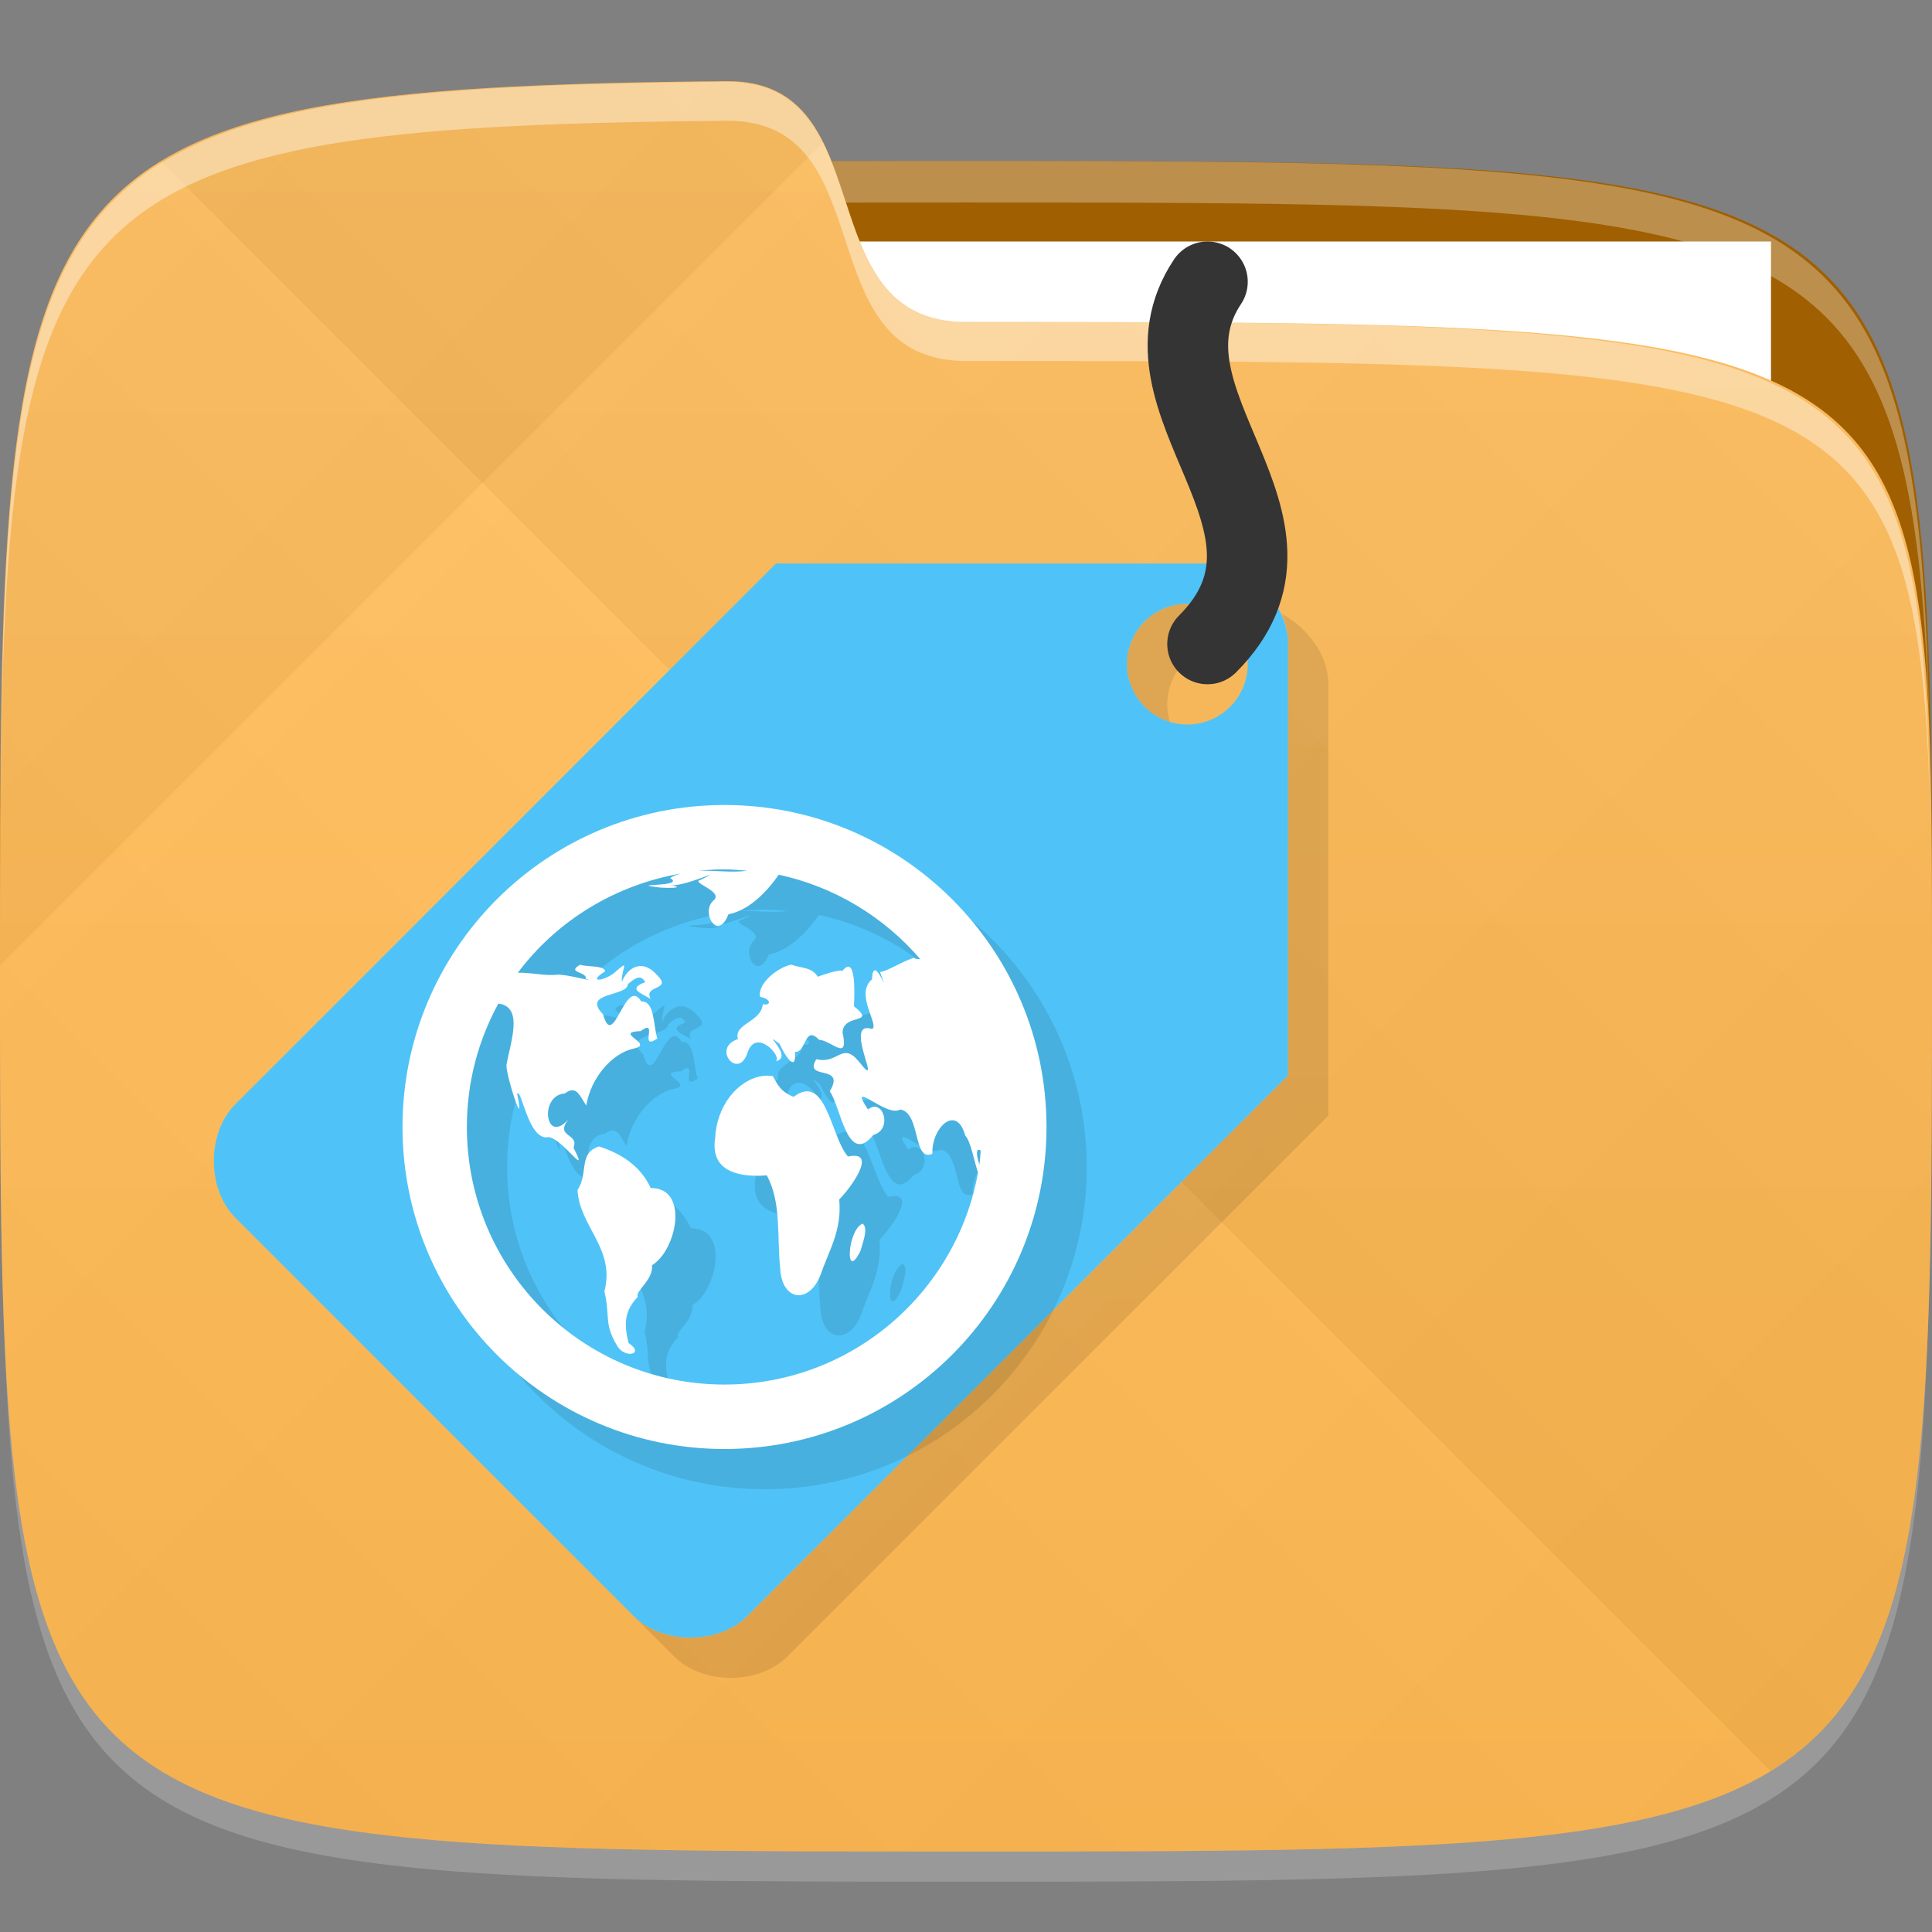 <?xml version="1.0" encoding="UTF-8" standalone="no"?>
<!-- Created with Inkscape (http://www.inkscape.org/) -->

<svg
   xmlns:dc="http://purl.org/dc/elements/1.1/"
   xmlns:cc="http://creativecommons.org/ns#"
   xmlns:rdf="http://www.w3.org/1999/02/22-rdf-syntax-ns#"
   xmlns:svg="http://www.w3.org/2000/svg"
   xmlns="http://www.w3.org/2000/svg"
   xmlns:xlink="http://www.w3.org/1999/xlink"
   xmlns:sodipodi="http://sodipodi.sourceforge.net/DTD/sodipodi-0.dtd"
   xmlns:inkscape="http://www.inkscape.org/namespaces/inkscape"
   width="48"
   height="48"
   id="svg2"
   version="1.1"
   inkscape:version="0.48.4 r9939"
   sodipodi:docname="folder_html.svg">
  <rect width="100%" height="100%" fill="#808080" stroke="none"/>
  <defs
     id="defs4">
    <linearGradient
       id="linearGradient3768">
      <stop
         style="stop-color:#ffb74d;stop-opacity:1;"
         offset="0"
         id="stop3770" />
      <stop
         style="stop-color:#ffbf61;stop-opacity:1;"
         offset="1"
         id="stop3772" />
    </linearGradient>
    <linearGradient
       id="linearGradient3819">
      <stop
         style="stop-color:#000000;stop-opacity:1;"
         offset="0"
         id="stop3821" />
      <stop
         style="stop-color:#ffffff;stop-opacity:1;"
         offset="1"
         id="stop3823" />
    </linearGradient>
    <linearGradient
       inkscape:collect="always"
       xlink:href="#linearGradient3819"
       id="linearGradient3825"
       x1="24"
       y1="1028.362"
       x2="46"
       y2="1006.362"
       gradientUnits="userSpaceOnUse"
       spreadMethod="repeat" />
    <linearGradient
       inkscape:collect="always"
       xlink:href="#linearGradient3819"
       id="linearGradient3829"
       gradientUnits="userSpaceOnUse"
       spreadMethod="repeat"
       x1="45"
       y1="1049.362"
       x2="12"
       y2="1016.362" />
    <linearGradient
       inkscape:collect="always"
       xlink:href="#linearGradient3768"
       id="linearGradient3774"
       x1="24"
       y1="1050.362"
       x2="24"
       y2="1006.362"
       gradientUnits="userSpaceOnUse" />
  </defs>
  <sodipodi:namedview
     id="base"
     pagecolor="#ffffff"
     bordercolor="#666666"
     borderopacity="1.0"
     inkscape:pageopacity="0.0"
     inkscape:pageshadow="2"
     inkscape:zoom="16.381307"
     inkscape:cx="7.2880668"
     inkscape:cy="25.012487"
     inkscape:document-units="px"
     inkscape:current-layer="layer1"
     showgrid="true"
     inkscape:snap-bbox="true"
     inkscape:window-width="1301"
     inkscape:window-height="744"
     inkscape:window-x="65"
     inkscape:window-y="24"
     inkscape:window-maximized="1"
     inkscape:object-nodes="false"
     inkscape:snap-nodes="true"
     showguides="true"
     inkscape:guide-bbox="true">
    <inkscape:grid
       type="xygrid"
       id="grid3005"
       empspacing="6"
       visible="true"
       enabled="true"
       snapvisiblegridlinesonly="true" />
  </sodipodi:namedview>
  <g
     inkscape:label="Layer 1"
     inkscape:groupmode="layer"
     id="layer1"
     transform="translate(0,-1004.362)">
    <path
       style="fill:#a05f00;fill-opacity:1;stroke:none"
       d="m 24,1008.362 c -24,0 -24,0 -24,20 l 48,0 c 0,-20 0,-20 -24,-20 z"
       id="path3797"
       inkscape:connector-curvature="0" />
    <path
       id="path3788"
       d="m 24,1051.112 c -21.272,0 -23.663,-0.089 -23.938,-15.406 0.328,14.403 2.938,14.406 23.938,14.406 21,0 23.609,0 23.938,-14.406 -0.275,15.317 -2.666,15.406 -23.938,15.406 z"
       style="opacity:0.2;fill:#ffffff;fill-opacity:1;stroke:none"
       inkscape:connector-curvature="0" />
    <rect
       style="fill:#ffffff;fill-opacity:1;stroke:none"
       id="rect3804"
       width="26"
       height="7"
       x="18"
       y="1010.362" />
    <path
       style="fill:#ffffff;fill-opacity:1;stroke:none;opacity:0.3"
       d="M 24 4 C 2.531 4 0.301 4.121 0.062 18.438 C 0.391 5.039 3 5.031 24 5.031 C 45 5.031 47.609 5.039 47.938 18.438 C 47.699 4.121 45.469 4 24 4 z "
       transform="translate(0,1004.362)"
       id="path3000" />
    <path
       style="fill:url(#linearGradient3774);fill-opacity:1;stroke:none"
       d="M 18.069,1006.378 C 0,1006.542 0,1008.348 0,1028.362 c 0,22 0,22 24,22 24,0 24,0 24,-22 0,-16 0,-16 -24,-16 -4,0 -2,-6 -5.931,-5.984 z"
       id="path3757"
       inkscape:connector-curvature="0"
       sodipodi:nodetypes="cccccc" />
    <path
       sodipodi:nodetypes="cccccc"
       inkscape:connector-curvature="0"
       id="path3817"
       d="M 18.069,1006.378 C 0,1006.542 0,1008.348 0,1028.362 c 0,22 0,22 24,22 24,0 24,0 24,-22 0,-16 0,-16 -24,-16 -4,0 -2,-6 -5.931,-5.984 z"
       style="opacity:0.03;fill:url(#linearGradient3825);fill-opacity:1;stroke:none" />
    <path
       style="opacity:0.03;fill:url(#linearGradient3829);fill-opacity:1;stroke:none"
       d="M 18.069,1006.378 C 0,1006.542 0,1008.348 0,1028.362 c 0,22 0,22 24,22 24,0 24,0 24,-22 0,-16 0,-16 -24,-16 -4,0 -2,-6 -5.931,-5.984 z"
       id="path3827"
       inkscape:connector-curvature="0"
       sodipodi:nodetypes="cccccc" />
    <path
       style="fill:#ffffff;fill-opacity:1;stroke:none;opacity:0.4"
       d="M 18.062 2.031 C 1.925 2.177 0.216 3.714 0.031 18.281 C 0.278 4.525 2.252 3.143 18.062 3 C 21.993 2.984 20 8.969 24 8.969 C 45 8.969 47.609 8.969 47.938 19.688 C 47.713 8.104 45.55 8 24 8 C 20 8 21.993 2.015 18.062 2.031 z "
       transform="translate(0,1004.362)"
       id="path3808" />
    <path
       style="fill:#000000;fill-opacity:1;stroke:none;opacity:0.1"
       d="M 29.5 15 C 28.672 15 28 15.672 28 16.5 C 28 17.18 28.442 17.754 29.062 17.938 C 29.022 17.802 29 17.648 29 17.5 C 29 16.672 29.672 16 30.5 16 C 30.648 16 30.802 16.022 30.938 16.062 C 30.754 15.442 30.18 15 29.5 15 z M 31.844 15.25 C 31.953 15.48 32 15.726 32 15.969 L 32 17.5 L 32 26.719 L 18.562 40.156 C 17.855 40.863 16.457 40.863 15.75 40.156 L 16.75 41.156 C 17.457 41.863 18.855 41.863 19.562 41.156 L 33 27.719 L 33 16.969 C 33 16.287 32.495 15.603 31.844 15.25 z "
       transform="translate(0,1004.362)"
       id="path3818" />
    <path
       style="opacity:1;fill:#4fc3f7;fill-opacity:1;stroke:none"
       d="M 19.281 14 L 5.844 27.438 C 5.137 28.145 5.137 29.543 5.844 30.25 L 15.75 40.156 C 16.457 40.863 17.855 40.863 18.562 40.156 L 32 26.719 L 32 15.969 C 32 14.998 31.012 14 29.969 14 L 19.281 14 z M 29.5 15 C 30.328 15 31 15.672 31 16.5 C 31 17.328 30.328 18 29.5 18 C 28.672 18 28 17.328 28 16.5 C 28 15.672 28.672 15 29.5 15 z "
       transform="translate(0,1004.362)"
       id="rect3806" />
    <path
       style="fill:none;stroke:#343434;stroke-width:2;stroke-linecap:round;stroke-linejoin:miter;stroke-miterlimit:4;stroke-opacity:1;stroke-dasharray:none"
       d="m 30,16 c 3,-3 -2,-6 0,-9"
       id="path3812"
       inkscape:connector-curvature="0"
       transform="translate(0,1004.362)"
       sodipodi:nodetypes="cc" />
    <path
       style="fill:#000000;fill-opacity:1;fill-rule:evenodd;stroke:none;opacity:0.1"
       d="m 19,1025.362 c 4.418,0 8,3.582 8,8 0,4.418 -3.582,8 -8,8 -4.418,0 -8,-3.582 -8,-8 0,-4.418 3.582,-8 8,-8 z m 0,1.6 c -0.221,0 -0.435,0.012 -0.65,0.033 0.393,-0.013 0.833,0.054 1.217,0 -0.187,-0.017 -0.375,-0.033 -0.567,-0.033 z m -1.067,0.1 c -1.65,0.281 -3.104,1.18 -4.067,2.467 0.322,-0.01 0.667,0.084 0.983,0.05 0.205,-0.023 1.062,0.217 0.7,0.1 0.059,-0.177 -0.5,-0.143 -0.133,-0.35 0.13,0.06 0.615,0.01 0.617,0.167 -0.441,0.274 -0.057,0.261 0.233,0.033 0.41,-0.362 0.17,-0.12 0.183,0.233 0.138,-0.368 0.514,-0.585 0.867,-0.183 0.419,0.401 -0.344,0.241 -0.15,0.6 -0.256,-0.152 -0.581,-0.248 -0.133,-0.417 -0.084,-0.128 -0.157,-0.19 -0.433,0.05 -0.009,0.319 -1.169,0.192 -0.617,0.75 0.259,0.948 0.555,-0.977 0.95,-0.317 0.342,-0.028 0.297,0.635 0.4,0.917 -0.481,0.33 0.05,-0.522 -0.417,-0.183 -0.706,0.029 0.367,0.323 -0.167,0.433 -0.553,0.119 -1.075,0.739 -1.183,1.417 -0.158,-0.222 -0.235,-0.526 -0.533,-0.3 -0.641,0.039 -0.493,1.289 0.083,0.65 -0.335,0.445 0.278,0.331 0.133,0.7 0.41,0.805 -0.268,-0.219 -0.617,-0.267 -0.509,0.12 -0.68,-1.264 -0.783,-1.067 0.21,1.007 -0.26,-0.38 -0.267,-0.717 0.105,-0.596 0.432,-1.451 -0.2,-1.533 -0.498,0.91 -0.783,1.955 -0.783,3.066 0,3.535 2.865,6.4 6.4,6.4 3.145,0 5.762,-2.277 6.3,-5.267 -0.095,-0.272 -0.182,-0.783 -0.317,-0.917 -0.221,-0.803 -0.844,-0.188 -0.817,0.45 -0.489,0.218 -0.285,-1.023 -0.8,-1.1 -0.333,0.216 -1.333,-0.811 -0.8,0 0.369,-0.302 0.627,0.492 0.133,0.633 -0.647,0.796 -0.811,-0.721 -1.083,-1.083 0.417,-0.699 -0.672,-0.253 -0.333,-0.8 0.535,0.139 0.637,-0.443 1.05,0.05 0.678,0.871 -0.423,-1.049 0.333,-0.8 0.196,-0.084 -0.44,-0.867 0,-1.233 0.032,-0.741 0.496,0.661 0.2,-0.183 0.185,-0.018 0.495,-0.238 0.833,-0.35 0.046,0.025 0.109,0.031 0.167,0.033 -0.894,-1.044 -2.124,-1.8 -3.517,-2.1 -0.23,0.332 -0.686,0.877 -1.25,0.983 -0.262,0.685 -0.688,-0.034 -0.383,-0.333 0.306,-0.226 -0.572,-0.459 -0.317,-0.517 0.764,-0.377 -0.502,0.226 -0.783,0.117 0.539,0.096 -0.152,0.08 -0.233,0.067 -0.866,-0.106 0.68,0 0.267,-0.233 0.081,-0.06 0.186,-0.087 0.283,-0.117 z m 2.733,2.267 c 0.213,0.088 0.504,0.052 0.65,0.3 0.2,-0.074 0.499,-0.17 0.617,-0.15 0.317,-0.391 0.307,0.455 0.283,0.883 0.583,0.463 -0.266,0.166 -0.283,0.65 0.163,0.748 -0.272,0.2 -0.583,0.183 -0.371,-0.382 -0.309,0.325 -0.6,0.3 0.04,0.513 -0.223,0.149 -0.383,-0.2 -0.51,-0.389 0.388,0.342 -0.1,0.433 0.195,-0.079 -0.454,-0.825 -0.683,-0.25 -0.217,0.768 -0.927,-0.079 -0.25,-0.3 -0.111,-0.389 0.577,-0.417 0.617,-0.867 0.207,0.044 0.222,-0.128 -0.067,-0.183 -0.069,-0.342 0.473,-0.753 0.783,-0.8 z m -0.733,2.767 c 0.088,-0.014 0.174,-0.01 0.267,0 0.122,0.215 0.192,0.389 0.517,0.517 0.814,-0.614 0.919,0.995 1.35,1.483 0.764,-0.168 0.062,0.79 -0.217,1.067 0.072,0.774 -0.254,1.256 -0.467,1.883 -0.292,0.734 -0.967,0.633 -1,-0.183 -0.084,-0.782 0.037,-1.625 -0.333,-2.3 -0.49,0.041 -1.423,0.01 -1.283,-0.917 0.036,-0.803 0.548,-1.448 1.167,-1.55 z m -4.05,1.75 c 0.488,0.155 1.019,0.448 1.283,1.033 0.965,-0.01 0.648,1.544 0.033,1.917 0.039,0.372 -0.441,0.657 -0.35,0.783 -0.303,0.319 -0.367,0.614 -0.233,1.15 0.426,0.287 -0.105,0.394 -0.283,0.067 -0.333,-0.535 -0.17,-0.755 -0.317,-1.35 0.28,-1.058 -0.625,-1.617 -0.667,-2.517 0.28,-0.426 0.011,-0.918 0.533,-1.083 z M 25.3,1033.929 c -0.055,0.035 -0.023,0.194 0.033,0.367 0.017,-0.116 0.023,-0.232 0.033,-0.35 -0.028,-0.012 -0.051,-0.026 -0.067,-0.016 z m -2.867,1.833 c 0.15,0.12 -0.004,0.477 -0.05,0.667 -0.398,0.827 -0.337,-0.513 0.05,-0.667 z"
       id="path3780"
       inkscape:connector-curvature="0"
       sodipodi:nodetypes="ssssssccscccccccccccccccccccccccccsscccccccccccccccccccccccccccccccccccccccccccccccccccccccccccccccc" />
    <path
       sodipodi:nodetypes="ssssssccscccccccccccccccccccccccccsscccccccccccccccccccccccccccccccccccccccccccccccccccccccccccccccc"
       inkscape:connector-curvature="0"
       id="path3001"
       d="m 18,1024.362 c 4.418,0 8,3.582 8,8 0,4.418 -3.582,8 -8,8 -4.418,0 -8,-3.582 -8,-8 0,-4.418 3.582,-8 8,-8 z m 0,1.6 c -0.221,0 -0.435,0.012 -0.65,0.033 0.393,-0.013 0.833,0.054 1.217,0 -0.187,-0.017 -0.375,-0.033 -0.567,-0.033 z m -1.067,0.1 c -1.65,0.281 -3.104,1.18 -4.067,2.467 0.322,-0.01 0.667,0.084 0.983,0.05 0.205,-0.023 1.062,0.217 0.7,0.1 0.059,-0.177 -0.5,-0.143 -0.133,-0.35 0.13,0.06 0.615,0.01 0.617,0.167 -0.441,0.274 -0.057,0.261 0.233,0.033 0.41,-0.362 0.17,-0.12 0.183,0.233 0.138,-0.368 0.514,-0.585 0.867,-0.183 0.419,0.401 -0.344,0.241 -0.15,0.6 -0.256,-0.152 -0.581,-0.248 -0.133,-0.417 -0.084,-0.128 -0.157,-0.19 -0.433,0.05 -0.009,0.319 -1.169,0.192 -0.617,0.75 0.259,0.948 0.555,-0.977 0.95,-0.317 0.342,-0.028 0.297,0.635 0.4,0.917 -0.481,0.33 0.05,-0.522 -0.417,-0.183 -0.706,0.029 0.367,0.323 -0.167,0.433 -0.553,0.119 -1.075,0.739 -1.183,1.417 -0.158,-0.222 -0.235,-0.526 -0.533,-0.3 -0.641,0.039 -0.493,1.289 0.083,0.65 -0.335,0.445 0.278,0.331 0.133,0.7 0.41,0.805 -0.268,-0.219 -0.617,-0.267 -0.509,0.12 -0.68,-1.264 -0.783,-1.067 0.21,1.007 -0.26,-0.38 -0.267,-0.717 0.105,-0.596 0.432,-1.451 -0.2,-1.533 -0.498,0.91 -0.783,1.955 -0.783,3.066 0,3.535 2.865,6.4 6.4,6.4 3.145,0 5.762,-2.277 6.3,-5.267 -0.095,-0.272 -0.182,-0.783 -0.317,-0.917 -0.221,-0.803 -0.844,-0.188 -0.817,0.45 -0.489,0.218 -0.285,-1.023 -0.8,-1.1 -0.333,0.216 -1.333,-0.811 -0.8,0 0.369,-0.302 0.627,0.492 0.133,0.633 -0.647,0.796 -0.811,-0.721 -1.083,-1.083 0.417,-0.699 -0.672,-0.253 -0.333,-0.8 0.535,0.139 0.637,-0.443 1.05,0.05 0.678,0.871 -0.423,-1.049 0.333,-0.8 0.196,-0.084 -0.44,-0.867 0,-1.233 0.032,-0.741 0.496,0.661 0.2,-0.183 0.185,-0.018 0.495,-0.238 0.833,-0.35 0.046,0.025 0.109,0.031 0.167,0.033 -0.894,-1.044 -2.124,-1.8 -3.517,-2.1 -0.23,0.332 -0.686,0.877 -1.25,0.983 -0.262,0.685 -0.688,-0.034 -0.383,-0.333 0.306,-0.226 -0.572,-0.459 -0.317,-0.517 0.764,-0.377 -0.502,0.226 -0.783,0.117 0.539,0.096 -0.152,0.08 -0.233,0.067 -0.866,-0.106 0.68,0 0.267,-0.233 0.081,-0.06 0.186,-0.087 0.283,-0.117 z m 2.733,2.267 c 0.213,0.088 0.504,0.052 0.65,0.3 0.2,-0.074 0.499,-0.17 0.617,-0.15 0.317,-0.391 0.307,0.455 0.283,0.883 0.583,0.463 -0.266,0.166 -0.283,0.65 0.163,0.748 -0.272,0.2 -0.583,0.183 -0.371,-0.382 -0.309,0.325 -0.6,0.3 0.04,0.513 -0.223,0.149 -0.383,-0.2 -0.51,-0.389 0.388,0.342 -0.1,0.433 0.195,-0.079 -0.454,-0.825 -0.683,-0.25 -0.217,0.768 -0.927,-0.079 -0.25,-0.3 -0.111,-0.389 0.577,-0.417 0.617,-0.867 0.207,0.044 0.222,-0.128 -0.067,-0.183 -0.069,-0.342 0.473,-0.753 0.783,-0.8 z m -0.733,2.767 c 0.088,-0.014 0.174,-0.01 0.267,0 0.122,0.215 0.192,0.389 0.517,0.517 0.814,-0.614 0.919,0.995 1.35,1.483 0.764,-0.168 0.062,0.79 -0.217,1.067 0.072,0.774 -0.254,1.256 -0.467,1.883 -0.292,0.734 -0.967,0.633 -1,-0.183 -0.084,-0.782 0.037,-1.625 -0.333,-2.3 -0.49,0.041 -1.423,0.01 -1.283,-0.917 0.036,-0.803 0.548,-1.448 1.167,-1.55 z m -4.05,1.75 c 0.488,0.155 1.019,0.448 1.283,1.033 0.965,-0.01 0.648,1.544 0.033,1.917 0.039,0.372 -0.441,0.657 -0.35,0.783 -0.303,0.319 -0.367,0.614 -0.233,1.15 0.426,0.287 -0.105,0.394 -0.283,0.067 -0.333,-0.535 -0.17,-0.755 -0.317,-1.35 0.28,-1.058 -0.625,-1.617 -0.667,-2.517 0.28,-0.426 0.011,-0.918 0.533,-1.083 z M 24.3,1032.929 c -0.055,0.035 -0.023,0.194 0.033,0.367 0.017,-0.116 0.023,-0.232 0.033,-0.35 -0.028,-0.012 -0.051,-0.026 -0.067,-0.016 z m -2.867,1.833 c 0.15,0.12 -0.004,0.477 -0.05,0.667 -0.398,0.827 -0.337,-0.513 0.05,-0.667 z"
       style="fill:#ffffff;fill-opacity:1;fill-rule:evenodd;stroke:none" />
  </g>
</svg>
